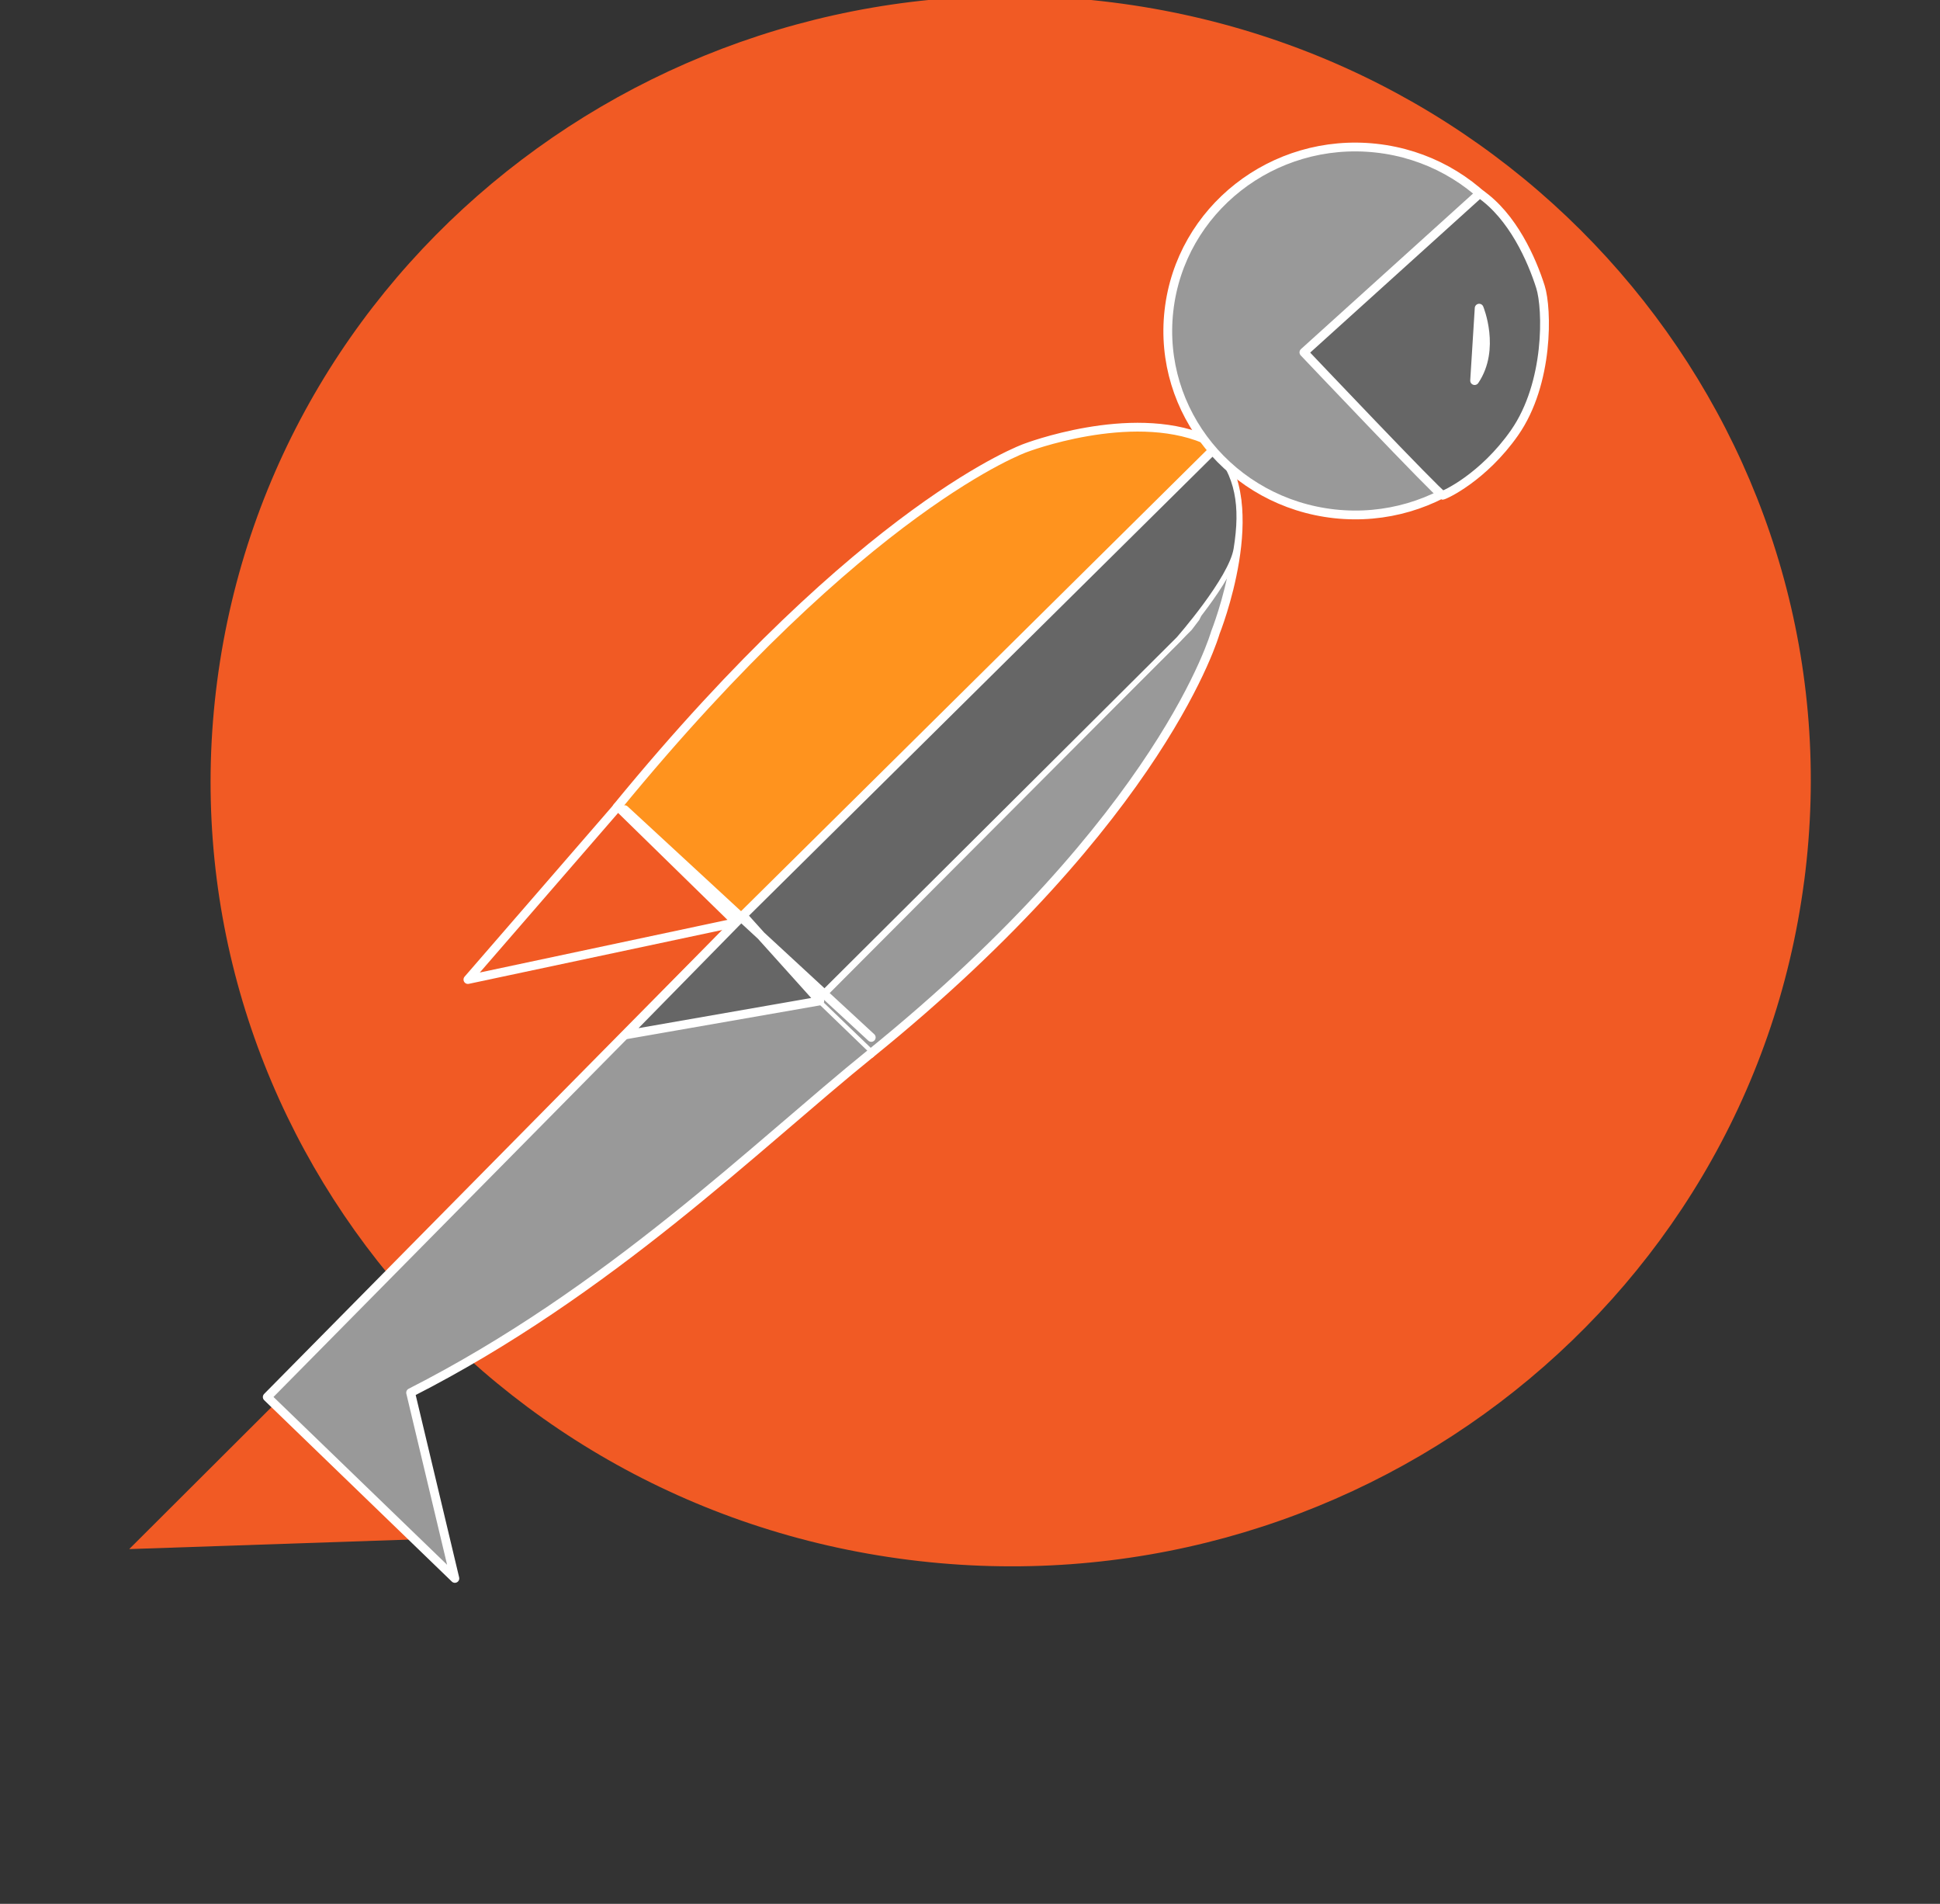 <svg width="53" height="52" viewBox="0 0 53 52" fill="none" xmlns="http://www.w3.org/2000/svg">
<rect x="0" y="0" width="53" height="52" fill="#333333" stroke="none"/>
<g clip-path="url(#clip0)">
<path d="M11.795 42.029L3.53 42.31L7.767 38.084L11.796 42.03L11.795 42.029Z" fill="#F15A24"/>
<path d="M49.289 24.065C47.754 35.813 36.802 44.113 24.83 42.604C12.857 41.097 4.397 30.352 5.933 18.605C7.47 6.858 18.419 -1.442 30.394 0.066C42.367 1.572 50.828 12.319 49.29 24.065" fill="#F15A24"/>
<path d="M33.185 12.239C34.621 13.737 33.203 17.279 33.203 17.279C33.203 17.279 31.802 22.286 23.781 28.779L22.284 27.337L32.466 17.126L32.663 16.866C32.934 16.433 33.158 12.21 33.185 12.239Z" fill="#999999"/>
<path d="M33.185 12.239C34.621 13.737 33.203 17.279 33.203 17.279C33.203 17.279 31.802 22.286 23.781 28.779L22.284 27.337L32.466 17.126L32.663 16.866C32.934 16.433 33.158 12.21 33.185 12.239V12.239Z" stroke="white" stroke-width="0.24" stroke-linecap="round" stroke-linejoin="round"/>
<path d="M20.085 25.215L33.164 12.202C33.827 12.976 33.969 13.809 33.776 14.996C33.646 15.818 32.199 17.462 32.199 17.462L22.284 27.337" fill="#666666"/>
<path d="M20.085 25.215L33.164 12.202C33.827 12.976 33.969 13.809 33.776 14.996C33.646 15.818 32.199 17.462 32.199 17.462L22.284 27.337" stroke="white" stroke-width="0.15" stroke-linecap="round" stroke-linejoin="round"/>
<path d="M33.184 12.248L20.084 25.215L20.11 25.189L20.105 25.191L16.855 22.049C23.633 13.777 28.015 12.235 28.015 12.235C28.015 12.235 30.868 11.142 32.903 11.99C33.06 12.072 33.128 12.12 33.184 12.248" fill="#FF931E"/>
<path d="M33.184 12.248L20.084 25.215L20.11 25.189L20.105 25.191L16.855 22.049C23.633 13.777 28.015 12.235 28.015 12.235C28.015 12.235 30.868 11.142 32.903 11.99C33.06 12.072 33.128 12.12 33.184 12.248L33.184 12.248V12.248Z" stroke="white" stroke-width="0.24" stroke-linecap="round" stroke-linejoin="round"/>
<path d="M23.78 28.779C20.654 31.304 16.654 35.272 11.218 38.038L12.427 43.111L7.301 38.157L20.083 25.214" fill="#999999"/>
<path d="M23.78 28.779C20.654 31.304 16.654 35.272 11.218 38.038L12.427 43.111L7.301 38.157L20.083 25.214" stroke="white" stroke-width="0.24" stroke-linecap="round" stroke-linejoin="round"/>
<path d="M16.943 22.091L20.118 25.195L12.783 26.754L16.873 22.036L16.943 22.092L16.943 22.091Z" fill="#F15A24"/>
<path d="M16.943 22.091L20.118 25.195L12.783 26.754L16.873 22.036L16.943 22.092L16.943 22.091Z" stroke="white" stroke-width="0.24" stroke-linecap="round" stroke-linejoin="round"/>
<path d="M31.935 8.485C31.623 11.243 33.648 13.726 36.459 14.034C39.268 14.34 41.801 12.353 42.114 9.595C42.427 6.838 40.4 4.352 37.59 4.046C34.778 3.741 32.247 5.726 31.935 8.485Z" fill="#999999"/>
<path d="M31.935 8.485C31.623 11.243 33.648 13.726 36.459 14.034C39.268 14.34 41.801 12.353 42.114 9.595C42.427 6.838 40.4 4.352 37.59 4.046C34.778 3.741 32.247 5.726 31.935 8.485V8.485Z" stroke="white" stroke-width="0.24" stroke-linecap="round" stroke-linejoin="round"/>
<path d="M41.379 11.817C42.323 10.462 42.274 8.436 42.085 7.836C41.852 7.101 41.331 5.906 40.423 5.285L35.622 9.624C35.622 9.624 39.312 13.514 39.408 13.527C39.448 13.532 40.517 13.051 41.379 11.817Z" fill="#666666"/>
<path d="M41.379 11.817C42.323 10.462 42.274 8.436 42.085 7.836C41.852 7.101 41.331 5.906 40.423 5.285L35.622 9.624C35.622 9.624 39.312 13.514 39.408 13.527C39.448 13.532 40.517 13.051 41.379 11.817V11.817ZM40.41 8.417C40.41 8.417 40.871 9.53 40.286 10.395L40.41 8.417Z" stroke="white" stroke-width="0.24" stroke-linecap="round" stroke-linejoin="round"/>
<path d="M22.397 27.339L17.098 28.264L20.296 25.003" fill="#666666"/>
<path d="M17.065 22.114L23.802 28.335M22.396 27.339L17.097 28.264L20.296 25.004L22.396 27.339Z" stroke="white" stroke-width="0.24" stroke-linecap="round" stroke-linejoin="round"/>
</g>
<defs>
<clipPath id="clip0">
<rect width="53" height="52" fill="white"/>
</clipPath>
</defs>
</svg>
